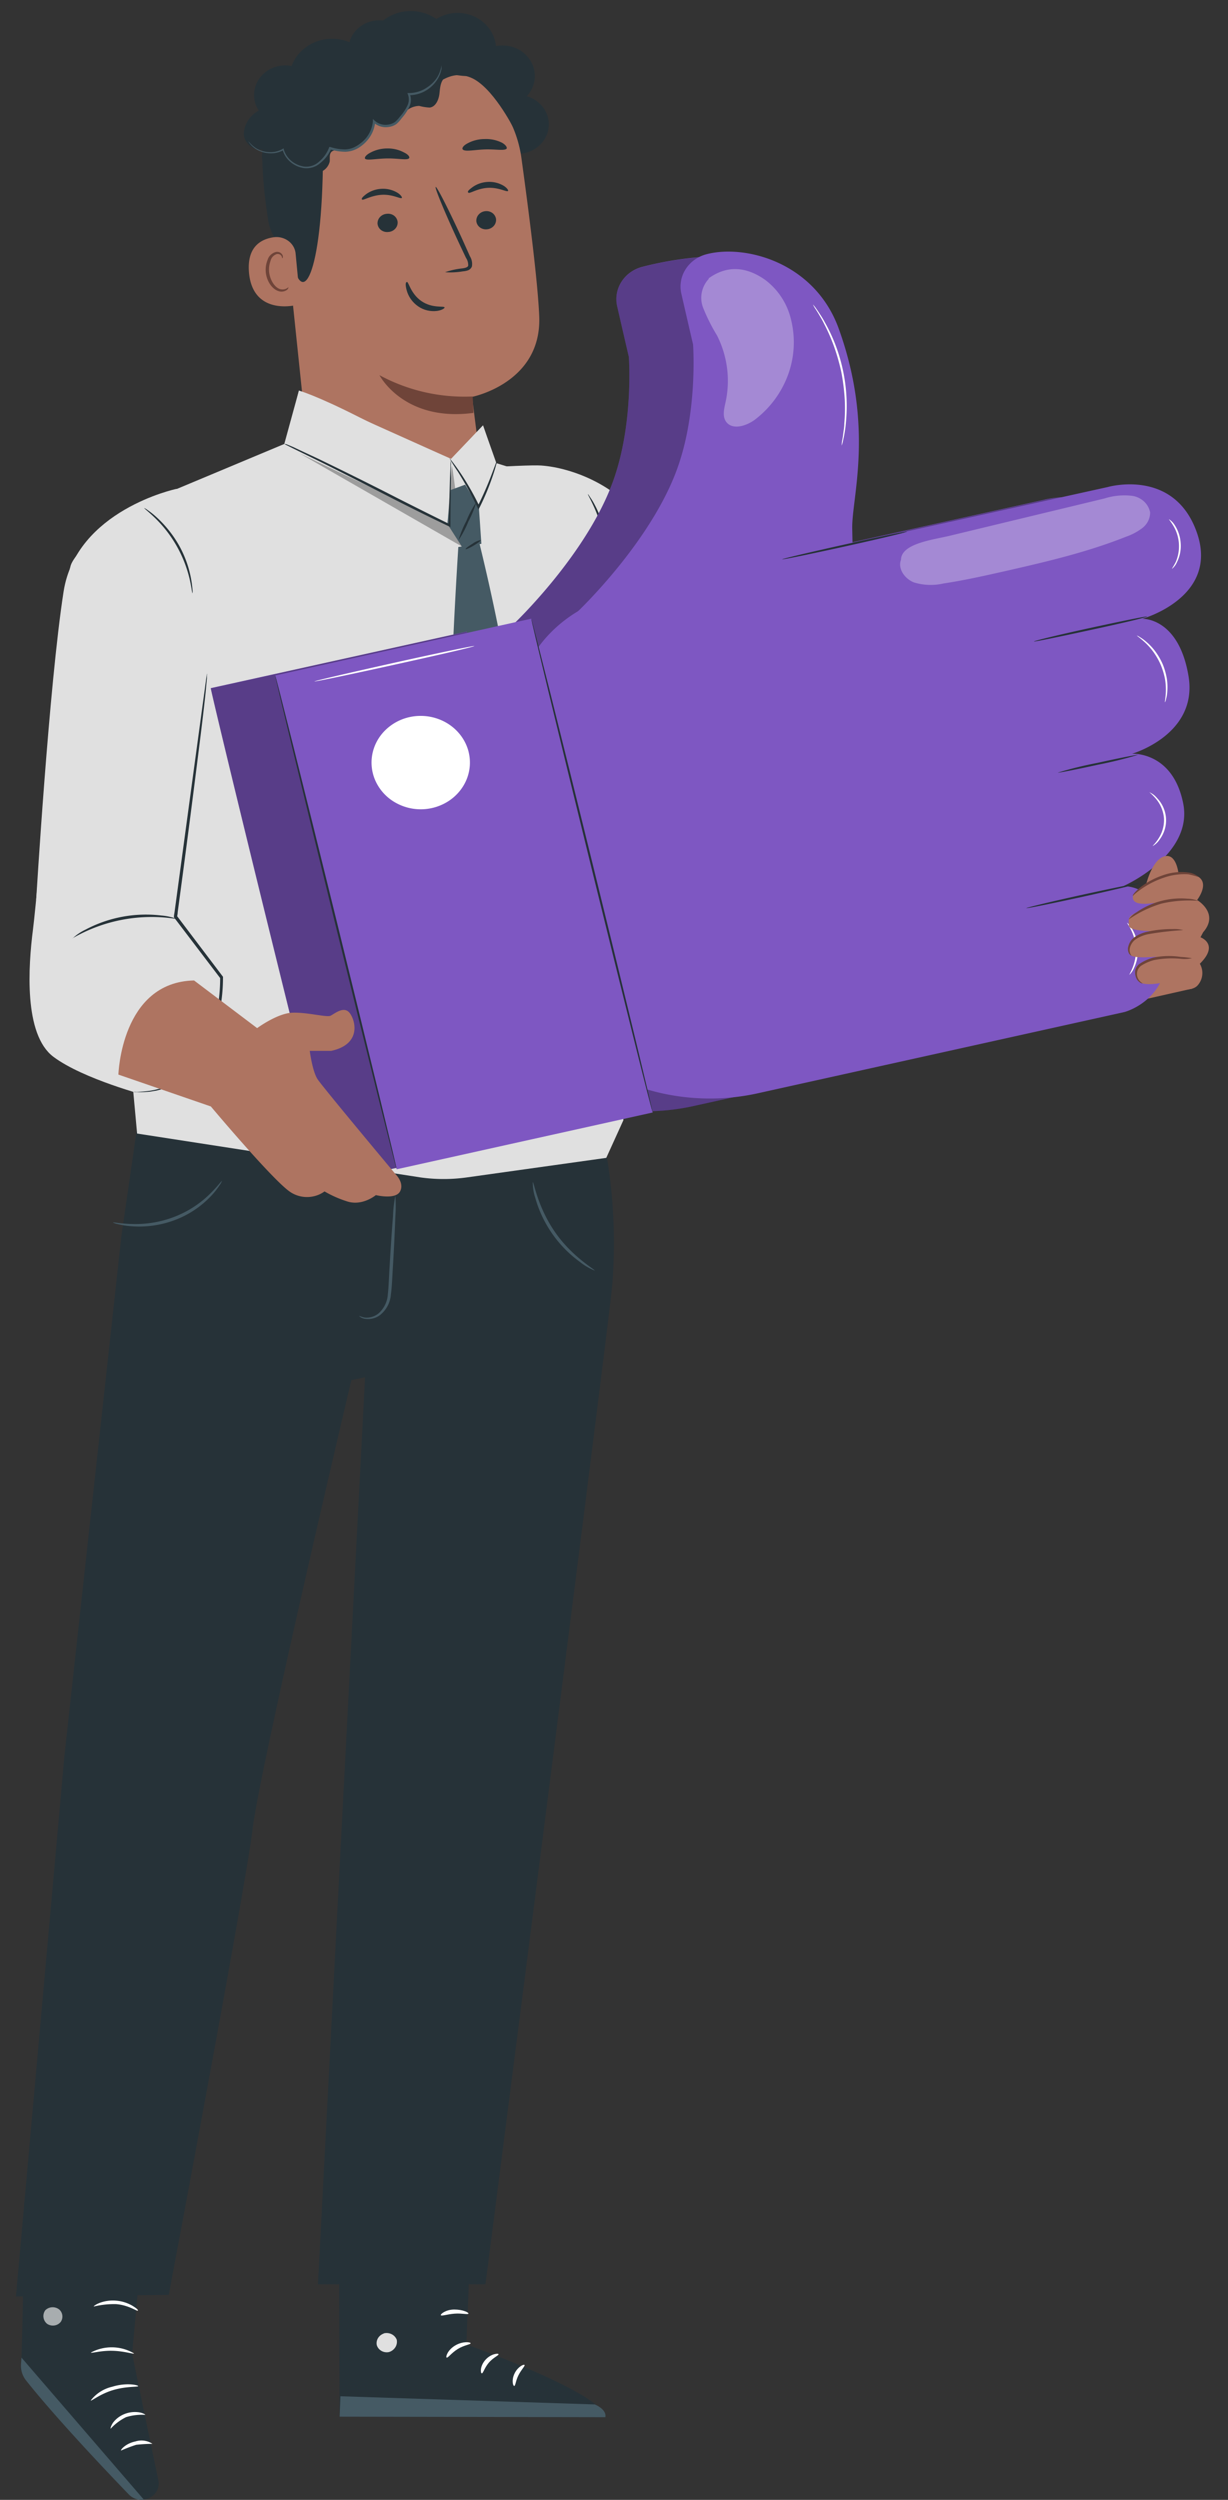 <svg width="57" height="116" fill="none" xmlns="http://www.w3.org/2000/svg"><rect width="100%" height="100%" fill="#333333" stroke="none"/><path d="m21.889 102.769-.242 6.022s6.369 2.258 6.442 3.373l-12.327-.024-.028-9.401 6.155.03Z" fill="#263238"/><path d="M17.835 108.276a.502.502 0 0 0-.28.205.458.458 0 0 0-.068.329c.03.113.106.211.21.273a.5.5 0 0 0 .352.06.527.527 0 0 0 .3-.221.48.48 0 0 0 .066-.355.487.487 0 0 0-.254-.262.524.524 0 0 0-.373-.023" fill="#E0E0E0"/><path d="m15.765 112.14.037-.947 11.81.379s.561.227.486.592l-12.333-.024Z" fill="#455A64"/><path d="M21.844 108.735c0 .056-.304.083-.599.267s-.455.421-.512.397c-.056-.024.037-.352.4-.565.362-.213.725-.152.711-.099ZM23.14 109.242c.014.056-.245.152-.45.392-.205.24-.264.499-.326.496-.062-.002-.096-.325.163-.621.258-.296.613-.32.613-.267ZM23.867 110.715c-.053 0-.137-.266.02-.586.157-.32.436-.435.461-.387.026.048-.149.213-.281.472-.132.259-.138.496-.2.501ZM21.742 107.36c-.025.053-.303-.027-.644 0-.34.026-.604.122-.635.074-.031-.048.225-.266.624-.266.4 0 .683.141.655.192Z" fill="#fff"/><path d="m6.799 101.946-.667 7.282 1.218 5.87a.713.713 0 0 1-.134.583.807.807 0 0 1-.54.303.797.797 0 0 1-.678-.234C4.9 114.613.88 110.413.962 109.879c.092-.614.168-7.709.168-7.709l5.669-.224Z" fill="#263238"/><path d="m6.677 115.99-5.68-6.591-.023.31c-.017.266.065.53.231.744.453.571 1.732 2.135 4.78 5.303a.82.82 0 0 0 .7.234h-.008Z" fill="#455A64"/><path d="M2.727 107.148a.436.436 0 0 1 .09.597.466.466 0 0 1-.293.163.486.486 0 0 1-.331-.072.46.46 0 0 1-.09-.635.49.49 0 0 1 .658-.024" fill="#fff" opacity=".6"/><path d="M5.138 112.697c.2-.219.441-.4.711-.534.288-.09.592-.126.895-.106 0-.019-.088-.08-.265-.115a1.307 1.307 0 0 0-.695.073c-.22.086-.409.23-.545.415-.101.16-.118.267-.101.267ZM5.62 113.712c.229-.101.463-.19.701-.267a7.35 7.35 0 0 1 .756-.045.92.92 0 0 0-.793-.11c-.46.094-.703.4-.663.422ZM4.21 111.391c.031.038.433-.306 1.05-.488.615-.181 1.15-.133 1.155-.181.005-.048-.548-.176-1.206.029a1.748 1.748 0 0 0-.999.64ZM4.218 109.165c.017.046.45-.096 1.004-.082.554.013.981.168 1.001.122a2.04 2.04 0 0 0-2.005-.04ZM4.352 107.03c.34-.083.692-.121 1.043-.112.582.048.973.344 1.001.304.028-.04-.065-.112-.233-.219a1.781 1.781 0 0 0-.751-.245 1.757 1.757 0 0 0-.784.101c-.192.075-.287.155-.276.171ZM5.414 106.512a.58.58 0 0 0 .031-.267 1.833 1.833 0 0 0-.183-.733.858.858 0 0 0-.357-.43.335.335 0 0 0-.36.045.486.486 0 0 0-.143.323c.003.245.096.481.261.669.165.188.394.316.647.363.252.04.51.008.743-.092.233-.099.43-.262.565-.468a.407.407 0 0 0 .044-.352.3.3 0 0 0-.125-.136.333.333 0 0 0-.187-.04 1.124 1.124 0 0 0-.523.219c-.22.144-.41.325-.562.533a.647.647 0 0 0-.135.243c.22-.261.477-.491.765-.683.134-.095.292-.157.458-.178a.165.165 0 0 1 .172.093.282.282 0 0 1-.042.229 1.144 1.144 0 0 1-.498.397 1.211 1.211 0 0 1-.644.078.977.977 0 0 1-.552-.304.888.888 0 0 1-.232-.563.343.343 0 0 1 .09-.226.176.176 0 0 1 .094-.047.18.18 0 0 1 .105.017c.14.087.247.211.31.358.144.3.232.622.258.952Z" fill="#fff"/><path d="M27.825 51.983a24.54 24.54 0 0 1 .596 7.613c-.124 1.622-5.888 46.403-5.888 46.403H14.76l2.185-42.089-.636.131s-4.243 17.95-4.588 20.856c-.31 2.613-3.889 21.593-3.889 21.593l-7.091.069 2.25-25.083 2.64-24.087 1.014-7.023 21.178 1.617Z" fill="#263238"/><path d="M16.664 61.056s.014.021.05.05c.056.04.12.068.189.084a.929.929 0 0 0 .736-.166c.147-.119.267-.264.354-.428.086-.163.137-.342.15-.524.056-.4.064-.83.095-1.287a97.32 97.32 0 0 0 .113-2.335 6.551 6.551 0 0 0 0-.968c-.063.318-.1.64-.11.963-.048.598-.104 1.42-.157 2.332-.031.454-.037.894-.082 1.276-.017.339-.17.658-.43.891a.874.874 0 0 1-.658.192 1.45 1.45 0 0 1-.25-.08ZM5.242 56.726a.68.68 0 0 0 .216.075c.204.05.412.083.622.098a4.692 4.692 0 0 0 2.048-.29 4.48 4.48 0 0 0 1.691-1.135c.14-.15.265-.31.377-.48a.702.702 0 0 0 .107-.2c-.023 0-.197.25-.562.608-.47.466-1.04.83-1.67 1.07a5.01 5.01 0 0 1-1.986.323c-.528-.016-.843-.093-.843-.07ZM24.73 54.853c-.002.25.038.5.118.739a5.517 5.517 0 0 0 2.08 2.972c.203.163.43.296.676.393.033-.04-1.038-.62-1.848-1.794s-.975-2.326-1.026-2.31Z" fill="#455A64"/><path d="m48.47 42.183 1.783.533 3.239-1.7 1.839 4.86-4.41.995-3.34-.35.89-4.338Z" fill="#AE7461"/><path d="M27.734 22.678s1.822 1.038 3.332 4.566c2.963 6.937 4.828 10.673 4.828 10.673l13.597 4.07-1.088 5.176s-13.794-1.825-15.642-2.481c-2.53-.9-4.403-5.63-4.403-5.63l-.624-16.374Z" fill="#E0E0E0"/><path d="M23.983 7.133c.349.013.69-.096.961-.306s.452-.506.51-.833a1.307 1.307 0 0 0-.199-.944 1.43 1.43 0 0 0-.805-.585 1.358 1.358 0 0 0 .17-1.652 1.47 1.47 0 0 0-.685-.581 1.567 1.567 0 0 0-.914-.091 1.645 1.645 0 0 0-.313-.813 1.767 1.767 0 0 0-.694-.561 1.872 1.872 0 0 0-1.76.114 2.089 2.089 0 0 0-1.25-.367c-.448.013-.879.168-1.224.44a1.493 1.493 0 0 0-.875.162c-.266.142-.477.36-.603.624-.125.263-.159.558-.095.841.063.283.22.54.448.731" fill="#263238"/><path d="M17.544 2.306h.315a6.3 6.3 0 0 1 4.207 1.334c1.175.93 1.938 2.248 2.136 3.688.383 2.78.768 5.855.827 7.352.124 3.1-3.118 3.736-3.118 3.736l.472 3.709-7.937.141-1.406-13.47c-.464-3.215 1.116-6.14 4.504-6.49Z" fill="#AE7461"/><path d="M21.94 18.397a8.285 8.285 0 0 1-4.327-.988s1.125 2.183 4.366 1.75l-.039-.762Z" fill="#6F4439"/><path d="M23.026 10.174a.426.426 0 0 1-.112.316.473.473 0 0 1-.312.15.465.465 0 0 1-.329-.09.419.419 0 0 1-.163-.285.431.431 0 0 1 .114-.316.479.479 0 0 1 .313-.151.467.467 0 0 1 .327.092.426.426 0 0 1 .162.284ZM23.58 8.862c-.056.062-.421-.17-.924-.146-.504.024-.844.28-.914.226-.07-.053.025-.133.18-.25.21-.153.464-.24.728-.251.261-.013.52.052.74.187.16.106.216.208.19.234ZM18.457 10.292a.42.42 0 0 1-.112.322.462.462 0 0 1-.32.15.465.465 0 0 1-.335-.087.429.429 0 0 1-.166-.289.429.429 0 0 1 .112-.315.476.476 0 0 1 .312-.151.468.468 0 0 1 .338.082.43.43 0 0 1 .171.288ZM18.65 9.186c-.056.058-.421-.174-.922-.147-.5.027-.858.267-.917.224-.059-.043.026-.13.18-.25.21-.154.464-.241.729-.252.261-.013.52.054.74.19.16.104.216.213.19.235ZM20.659 12.631c.261-.09.533-.15.81-.178.126-.02.247-.048.264-.131a.614.614 0 0 0-.104-.358 88.682 88.682 0 0 1-.427-.907c-.597-1.294-1.035-2.362-.979-2.383.056-.021.582 1.009 1.178 2.303.144.317.281.622.41.913a.675.675 0 0 1 .094.474.301.301 0 0 1-.079.116.321.321 0 0 1-.124.071.903.903 0 0 1-.216.04 3.42 3.42 0 0 1-.827.04ZM18.996 7.33c-.062.126-.498.014-1.03.022-.53.008-.97.115-1.026 0-.022-.059.065-.173.25-.267.24-.13.512-.197.788-.197.272-.004.54.06.776.187.183.085.267.197.242.256ZM23.517 6.897c-.1.112-.52.019-1.02.037-.5.019-.914.118-1.018 0-.045-.053.014-.165.194-.266.247-.14.53-.215.818-.216.287-.013.571.049.824.178.169.102.23.21.202.267Z" fill="#263238"/><path d="M23.815 5.904s-.964-1.9-1.968-2.306c-1.223-.49-1.67.777-2.812.534-1.141-.243-2.322-.72-3.441.168-1.223.974-.593 1.585-.602 2.965-.025 5.59-1.015 7.218-1.46 4.605-.047-.285-.902-.475-1.09-1.683-.242-1.57-.408-3.47-.096-4.617.264-.958.796-1.635 1.774-2.401 1.544-1.209 3.746-1.334 5.25-1.265 1.504.07 4.454 1.564 4.445 4Z" fill="#263238"/><path d="M13.722 11.772a.811.811 0 0 0-.1-.325.855.855 0 0 0-.228-.26.933.933 0 0 0-.673-.18c-.607.082-1.265.442-1.164 1.635.182 2.116 2.381 1.505 2.381 1.447 0-.06-.132-1.433-.216-2.317Z" fill="#AE7461"/><path d="M13.391 13.327s-.036.03-.098.064a.417.417 0 0 1-.281.027c-.245-.064-.473-.403-.518-.782-.02-.18.002-.362.065-.534a.42.42 0 0 1 .094-.184.451.451 0 0 1 .173-.122.212.212 0 0 1 .135.001.2.2 0 0 1 .104.081c.034.06.023.102.037.104.014.003.044-.04.02-.125a.27.27 0 0 0-.102-.125.29.29 0 0 0-.22-.038.553.553 0 0 0-.237.134.512.512 0 0 0-.14.227c-.078.19-.107.396-.084.6.051.424.316.8.647.87a.43.43 0 0 0 .349-.086c.056-.058.056-.106.056-.112Z" fill="#6F4439"/><path d="M13.551 7.668c.286.197.62.324.97.368a.758.758 0 0 0 .497-.127.69.69 0 0 0 .285-.407c.02-.15-.028-.317.067-.438.096-.12.344-.109.532-.098.652.034 1.375-.683 1.507-1.29a.61.61 0 0 0 .787.115c.2-.13.374-.29.515-.477a.904.904 0 0 1 .322-.288.96.96 0 0 1 .426-.112c.16.043.323.07.489.077.281-.037.419-.37.45-.648.03-.278.048-.603.281-.763.233-.16.526-.086.799-.06.272.027.615-.05.672-.306a.468.468 0 0 0-.121-.379 1.453 1.453 0 0 0-.786-.504 1.52 1.52 0 0 0-.946.066 1.88 1.88 0 0 0-.682-.86 2.052 2.052 0 0 0-2.17-.102 1.91 1.91 0 0 0-.767.792 2.04 2.04 0 0 0-.855-.388 2.097 2.097 0 0 0-.947.03 2.023 2.023 0 0 0-.825.442 1.885 1.885 0 0 0-.517.754 1.518 1.518 0 0 0-.828.068c-.263.099-.49.269-.651.49-.162.22-.252.48-.26.748a1.32 1.32 0 0 0 .218.762 1.336 1.336 0 0 0-.494.448c-.122.186-.192.4-.203.619 0 .438.486.854.928.718a.732.732 0 0 0 .11.84.798.798 0 0 0 .247.182.836.836 0 0 0 .884-.105.769.769 0 0 0 .193-.234" fill="#263238"/><path d="M20.495 3.026v.155a1.335 1.335 0 0 1-.14.413c-.112.21-.273.393-.47.534-.26.189-.577.29-.903.29l.037-.058c.076.19.071.4-.015.587-.091.193-.21.372-.354.534-.07.097-.15.186-.239.267a.786.786 0 0 1-.346.141.858.858 0 0 1-.393-.019.826.826 0 0 1-.338-.192l.082-.026c-.02.22-.087.433-.199.626a1.61 1.61 0 0 1-.448.497 1.27 1.27 0 0 1-.723.267c-.247 0-.493-.038-.728-.115l.056-.03c-.106.259-.28.487-.503.665a.953.953 0 0 1-.356.201.99.99 0 0 1-.412.037 1.259 1.259 0 0 1-.628-.29 1.159 1.159 0 0 1-.361-.57l.05.022c-.228.13-.496.18-.759.141a1.283 1.283 0 0 1-.548-.2 1.073 1.073 0 0 1-.264-.248.427.427 0 0 1-.062-.107c.095.128.213.238.348.326.16.099.342.16.532.179.25.031.503-.02.717-.147l.042-.024v.045c.059.205.178.39.345.532.167.142.373.235.594.269a.886.886 0 0 0 .376-.036.853.853 0 0 0 .322-.188c.208-.175.367-.396.463-.644l.014-.04h.045c.224.075.46.113.698.113a1.16 1.16 0 0 0 .666-.246 1.52 1.52 0 0 0 .428-.471c.106-.184.17-.387.188-.596v-.1l.076.073a.757.757 0 0 0 .644.187.712.712 0 0 0 .309-.123c.083-.072.157-.153.222-.24.142-.155.26-.328.349-.515a.655.655 0 0 0 .02-.534l-.02-.05h.056c.312.003.616-.091.866-.267.197-.128.361-.296.48-.491.094-.167.156-.347.184-.534Z" fill="#455A64"/><path d="M20.635 14.264c-.017-.08-.562.056-1.068-.288s-.602-.909-.678-.893c-.076.016-.073.147-.014.381.08.303.27.569.535.752.255.177.572.252.885.211.233-.037.352-.128.34-.163Z" fill="#263238"/><path d="M33.888 33.857c-.05-.168-2.958-7.677-3.883-9.32-1.11-1.967-3.445-2.837-4.893-2.936-1.448-.099-16.94 1.089-16.94 1.089s-4.629.982-5.22 4.76C2.273 31.8 1.68 41.755 1.68 41.755l7.052-3.431.914-2.183 14.593 3.09 3.562-4.984 6.088-.39Z" fill="#E0E0E0"/><path d="m7.146 23.133 6.05-2.532.678-2.476 7.066 3.17 1.48-1.553.62 1.75 1.547.48 3.619 6.039v12.867l.731 11.1-.796 1.75-6.48.908a7.74 7.74 0 0 1-2.138 0L6.364 52.6l-.337-3.674 1.406-10.11-.287-15.683Z" fill="#E0E0E0"/><path d="M13.878 18.125s.79.216 2.812 1.243c1.988 1.006 4.246 1.927 4.246 1.927l-.172 3.025-7.518-3.58M22.42 19.739l-1.48 1.553.791 3.244 1.319-2.932" fill="#E0E0E0"/><path d="M20.97 21.626c.065.048.475 3.736.475 3.736l-7.535-4.323 6.86 3.269.2-2.682Z" fill="#000" opacity=".3"/><path d="M20.92 35.426c-.115-2.828.354-10.044.354-10.044l.985-.152a100.61 100.61 0 0 1 2.53 15.613c.281 3.469.281 7.511.281 7.511l-1.968 4.02-2.182-4.004s.138-9.504 0-12.944Z" fill="#455A64"/><path d="M6.695 23.573c-.014.013.203.173.51.472a5.811 5.811 0 0 1 1.596 2.82c.093.406.116.665.133.663a.535.535 0 0 0 0-.182 5.046 5.046 0 0 0-.627-2.044 5.319 5.319 0 0 0-1.046-1.307 3.667 3.667 0 0 0-.4-.32.872.872 0 0 0-.166-.102Z" fill="#263238"/><path d="m20.918 22.738.672-.248.638 1.038.116 1.706-.9.138-.675-1.054.15-1.58Z" fill="#455A64"/><path d="M28.194 27.814c-.029 0-.054 3.693-.054 8.245s.025 8.248.054 8.248c.028 0 .053-3.69.053-8.248s-.025-8.245-.053-8.245ZM20.867 21.263c.116.212.244.418.382.617.308.493.59 1 .844 1.52l.073.148.047.096.048-.096c.246-.49.455-.996.627-1.513.065-.195.113-.355.14-.467a.46.46 0 0 0 .035-.177c-.014 0-.093.238-.242.622-.192.508-.41 1.005-.655 1.492h.095l-.073-.147a12.522 12.522 0 0 0-.886-1.515c-.129-.185-.238-.331-.317-.433-.079-.101-.113-.152-.118-.147Z" fill="#263238"/><path d="M13.199 20.599a.549.549 0 0 0 .104.058l.303.152 1.125.553c.948.467 2.25 1.134 3.684 1.868.874.443 1.704.854 2.426 1.195l.068.032v-.083c0-.888.016-1.635.022-2.177v-.614a1.453 1.453 0 0 0 0-.218c-.013.072-.02.145-.02.218 0 .152-.014.358-.025.611l-.059 2.178.067-.038c-.716-.35-1.543-.763-2.42-1.206a175.929 175.929 0 0 0-3.698-1.838c-.478-.224-.869-.403-1.139-.534l-.315-.133a.451.451 0 0 0-.123-.024ZM27.29 22.932c-.017 0 .101.198.256.534.196.422.34.863.43 1.316.087.454.117.916.09 1.377-.02.354-.059.57-.042.573a.511.511 0 0 0 .048-.15c.03-.138.053-.277.067-.418a4.737 4.737 0 0 0-.528-2.727 2.92 2.92 0 0 0-.222-.369c-.06-.096-.093-.14-.099-.136ZM21.614 25.482c0 .024.186-.053.38-.17.194-.118.343-.23.326-.254a.952.952 0 0 0-.383.17c-.194.118-.34.23-.323.254ZM21.285 25.066c.182-.273.334-.563.455-.865.153-.286.276-.585.369-.894-.186.271-.34.56-.459.862a4.504 4.504 0 0 0-.365.897Z" fill="#263238"/><path d="M5.905 23.765s-2.33 1.6-2.623 2.473c-.293.873-1.53 15.18-1.75 16.883-.219 1.703-.438 4.88.948 5.918 1.386 1.039 4.373 1.818 4.373 1.818l2.758-5.404-1.462-2.906 1.462-10.86-3.706-7.922Z" fill="#E0E0E0"/><path d="M6.187 50.663c.05-.005.1-.005.149 0 .144 0 .288-.01.43-.027a3.24 3.24 0 0 0 1.49-.512 3.875 3.875 0 0 0 1.423-1.847 8.01 8.01 0 0 0 .54-2.91l.014.037-2.142-2.816-.017-.021v-.027c0-.072.02-.152.03-.23.411-3.044.785-5.803 1.058-7.812.135-.99.244-1.796.323-2.367.037-.267.065-.486.087-.646.023-.16.031-.224.034-.224.005.02.005.04 0 .059v.168c-.017.16-.036.376-.062.648-.059.56-.154 1.372-.28 2.372a766.822 766.822 0 0 1-1.016 7.822c0 .077-.02.154-.03.226v-.048l2.133 2.818v.037a8.083 8.083 0 0 1-.562 2.954 3.948 3.948 0 0 1-1.485 1.868 2.882 2.882 0 0 1-.843.371l-.191.05-.18.03c-.104.02-.21.032-.315.035a2.675 2.675 0 0 1-.433 0 .808.808 0 0 1-.155-.008Z" fill="#263238"/><path d="M3.37 43.543c.18-.168.387-.307.613-.413a5.982 5.982 0 0 1 3.506-.648c.252.019.498.074.731.165a7.319 7.319 0 0 0-4.861.896h.011Z" fill="#263238"/><path d="M21.668 29.305s.134.475.345 1.313a6.157 6.157 0 0 1 1.8-1.633s3.599-3.394 4.749-6.962c.843-2.59.627-5.462.627-5.462-.034-.136-.315-1.353-.543-2.348a1.489 1.489 0 0 1 .205-1.144c.22-.343.573-.59.982-.692 1.78-.456 6.619-1.345 7.743 1.734 1.657 4.603-1.023 9.575-.992 10.997v.664c1.42-.312 2.53-.533 2.53-.512l9.319-2.063s3.078-.886 4.136 2.111c1.057 2.997-2.53 4.003-2.53 4.003s1.686-.072 2.142 2.652c.455 2.724-2.624 3.608-2.624 3.608s1.887-.115 2.376 2.3c.475 2.35-2.603 3.768-2.77 3.842a6.82 6.82 0 0 1 .743-.133 4.377 4.377 0 0 1-.562.155c1.437.173 1.645 1.796 1.645 1.796.925 3.327-1.775 4.026-1.775 4.026l-17.022 3.768a10.296 10.296 0 0 1-5.129-.176c.163.688.25 1.067.245 1.067L15.423 54.85c-.026 0-1.308-5.12-2.866-11.445C11 37.081 9.76 31.931 9.785 31.931l11.883-2.626Z" fill="#7E57C2"/><path d="M21.668 29.31s.134.476.345 1.313a6.157 6.157 0 0 1 1.8-1.633s3.599-3.394 4.749-6.961c.843-2.591.627-5.463.627-5.463-.034-.136-.315-1.353-.543-2.348a1.489 1.489 0 0 1 .205-1.144c.22-.342.573-.59.982-.692 1.78-.456 6.619-1.345 7.743 1.735 1.657 4.603-1.023 9.574-.992 10.996v.665c1.42-.313 2.53-.534 2.53-.513l9.319-2.062s3.078-.886 4.136 2.11c1.057 2.997-2.53 4.003-2.53 4.003s1.686-.072 2.142 2.652c.455 2.725-2.624 3.608-2.624 3.608s1.887-.115 2.376 2.3c.475 2.35-2.603 3.768-2.77 3.843a6.82 6.82 0 0 1 .743-.134 4.362 4.362 0 0 1-.562.155c1.437.173 1.645 1.796 1.645 1.796.925 3.327-1.775 4.026-1.775 4.026L32.192 51.33a10.297 10.297 0 0 1-5.129-.176c.163.688.25 1.067.245 1.067l-11.885 2.634c-.026 0-1.308-5.12-2.866-11.445C11 37.086 9.76 31.936 9.785 31.936l11.883-2.625Z" fill="#000" opacity=".3"/><path d="m23.965 32.518-.231 1.468 3.801 15.437a10.095 10.095 0 0 0 3.68 1.404c1.315.224 2.665.192 3.966-.097l17.016-3.77s2.7-.7 1.774-4.027c0 0-.222-1.767-1.827-1.815 0 0 3.262-1.43 2.775-3.845-.486-2.415-2.373-2.297-2.373-2.297s3.079-.886 2.62-3.61c-.458-2.725-2.142-2.653-2.142-2.653s3.585-.995 2.53-4.003c-1.054-3.007-4.136-2.11-4.136-2.11l-12.09 2.668-10.606 2.351a6.303 6.303 0 0 0-3.176 1.752 5.783 5.783 0 0 0-1.581 3.147Z" fill="#7E57C2"/><path d="M26.793 28.4s3.599-3.394 4.748-6.962c.844-2.59.628-5.46.628-5.46-.034-.138-.315-1.355-.543-2.35a1.489 1.489 0 0 1 .204-1.144c.221-.342.573-.59.983-.692 1.788-.459 5.013.384 6.123 3.47 1.657 4.6.594 7.836.622 9.258l.028 1.423L26.793 28.4ZM24.66 28.708l-11.883 2.635 5.64 22.913 11.884-2.635-5.641-22.913Z" fill="#7E57C2"/><path d="M30.298 51.63c.025 0-1.215-5.14-2.773-11.474-1.557-6.335-2.84-11.453-2.865-11.447-.025.005 1.215 5.14 2.772 11.474 1.558 6.335 2.835 11.453 2.866 11.447ZM18.414 54.26c.025 0-1.218-5.139-2.776-11.474-1.557-6.334-2.84-11.452-2.865-11.447-.025.006 1.215 5.14 2.773 11.474 1.557 6.335 2.84 11.448 2.868 11.448Z" fill="#263238"/><path d="M21.752 34.893c.103.417.073.854-.086 1.255-.159.4-.44.748-.806.998a2.378 2.378 0 0 1-2.535.08 2.206 2.206 0 0 1-.875-.945 2.066 2.066 0 0 1-.174-1.247c.073-.422.276-.815.585-1.128a2.314 2.314 0 0 1 1.147-.63 2.39 2.39 0 0 1 1.725.27c.514.303.88.787 1.02 1.347Z" fill="#fff"/><path d="M42.097 24.673c0-.024-1.307.243-2.904.597-1.597.355-2.89.659-2.885.683.006.024 1.308-.243 2.905-.595 1.597-.352 2.89-.661 2.884-.685ZM52.81 35.031c0-.024-.843.142-1.86.366-.623.12-1.24.27-1.845.453 0 .024.844-.142 1.861-.366a19.72 19.72 0 0 0 1.845-.453ZM53.244 28.605c0-.024-1.187.218-2.637.533-1.451.315-2.62.6-2.615.627.005.026 1.186-.219 2.637-.534 1.451-.314 2.62-.586 2.615-.626ZM52.892 40.983c0-.024-1.186.216-2.637.533-1.45.318-2.62.6-2.615.624.006.024 1.187-.216 2.638-.533 1.45-.317 2.62-.6 2.614-.624Z" fill="#263238"/><path d="M32.91 12.928a1.31 1.31 0 0 0-.332.63 1.27 1.27 0 0 0 .052.704c.178.45.395.884.65 1.3.487.964.628 2.055.398 3.103-.07.318-.163.683.051.937.304.357.914.16 1.3-.12a4.623 4.623 0 0 0 1.554-2.1 4.39 4.39 0 0 0 .132-2.562 3.226 3.226 0 0 0-1.198-1.833c-.621-.438-1.574-.833-2.629-.067M52.525 23.005a3.064 3.064 0 0 0-1.257.125l-7.181 1.73c-.782.189-2.25.357-2.266 1.114-.158.414.174.884.601 1.052.445.136.921.153 1.375.048.96-.144 1.907-.358 2.854-.571 1.9-.433 3.807-.875 5.624-1.601.273-.094.527-.23.753-.403a.935.935 0 0 0 .265-.323.885.885 0 0 0 .092-.4.94.94 0 0 0-.297-.519 1.027 1.027 0 0 0-.563-.252Z" fill="#fff" opacity=".3"/><path d="M22.015 29.976c0-.024-1.688.326-3.72.779-2.033.453-3.703.84-3.698.864.006.024 1.67-.323 3.72-.776 2.05-.453 3.703-.83 3.698-.867ZM54.077 32.586a.424.424 0 0 0 .044-.134c.035-.123.056-.25.062-.378.014-.19.008-.38-.02-.569a3.135 3.135 0 0 0-.19-.675 3.06 3.06 0 0 0-.355-.614 2.718 2.718 0 0 0-.4-.427 2.063 2.063 0 0 0-.32-.232.432.432 0 0 0-.129-.066c0 .015.166.122.405.346.138.131.262.274.371.427.134.188.247.388.337.598.087.212.152.43.195.654.03.183.042.37.039.555-.009.31-.06.51-.04.515ZM54.405 26.393a.834.834 0 0 0 .225-.304c.137-.274.197-.576.174-.878a1.734 1.734 0 0 0-.281-.851.852.852 0 0 0-.264-.267c-.014 0 .09.112.205.307a1.85 1.85 0 0 1 .115 1.668c-.098.2-.188.314-.174.325ZM53.507 39.258a.94.94 0 0 0 .318-.299c.215-.287.32-.635.298-.987a1.501 1.501 0 0 0-.421-.945.956.956 0 0 0-.355-.267s.135.104.304.302c.22.26.35.577.377.91.018.333-.073.664-.26.947-.14.222-.275.328-.26.339ZM52.427 45.23a.94.94 0 0 0 .214-.32 1.931 1.931 0 0 0-.082-1.79.948.948 0 0 0-.242-.302c-.014 0 .08.123.183.331.133.27.21.562.225.86.013.297-.037.595-.146.875-.084.216-.166.339-.152.347ZM39.07 20.673c.031-.087.055-.176.07-.267.02-.082.042-.187.062-.31.02-.122.045-.266.056-.416a7.959 7.959 0 0 0-.49-3.706 7.593 7.593 0 0 0-.469-.995 4.146 4.146 0 0 0-.216-.366c-.065-.099-.127-.195-.18-.267a1.338 1.338 0 0 0-.17-.216c.04.082.086.16.139.235.047.075.104.165.163.267.059.101.138.23.205.37.169.324.317.656.444.996.153.417.276.843.369 1.275.083.435.137.875.16 1.316.015.356.008.712-.023 1.067 0 .155-.028.294-.042.414-.014.12-.03.227-.045.312a1.245 1.245 0 0 0-.034.291Z" fill="#fff"/><path d="M11.937 47.707s.934-.689 1.628-.715c.695-.027 1.598.226 1.777.141.18-.085.605-.462.875-.144.27.317.604 1.46-.844 1.774h-.995s.12.945.363 1.316c.242.37 3.618 4.405 3.618 4.405s.422.403.211.8c-.21.398-1.124.172-1.124.172s-.633.533-1.356.285a5.146 5.146 0 0 1-1.026-.456c-.234.17-.52.261-.814.261-.294 0-.58-.092-.814-.261-.844-.6-3.655-3.95-3.655-3.95l1.006-3.735 1.15.107Z" fill="#AE7461"/><path d="m9.008 45.496 2.93 2.214-2.152 3.632-4.29-1.478s.123-4.291 3.511-4.368ZM54.703 40.544s-.093-.995-.68-.8c-.588.195-.844 1.376-.844 1.376l1.524-.576Z" fill="#AE7461"/><path d="M52.602 41.528s1.021-1.083 2.438-.995c1.417.088.526 1.23.526 1.23s1.051.614.281 1.495l-.124.234s.895.32-.03 1.228a.858.858 0 0 1-.124 1.027c-.464.438-1.62-.147-1.62-.147s-1.066.235-1.158-.176a.738.738 0 0 1 .01-.418.775.775 0 0 1 .237-.353c.093-.059.65-.267.65-.267s-1.235.147-1.266-.147c-.03-.293-.154-.616.77-.907l.496-.125s-1.282.037-1.29-.267c-.01-.304-.068-.411.393-.614.291-.128.573-.275.843-.44 0 0-1.214.259-1.032-.358Z" fill="#AE7461"/><path d="M52.382 42.672a5.343 5.343 0 0 1 1.527-.742 5.603 5.603 0 0 1 1.71-.128 1.472 1.472 0 0 0-.504-.101 3.613 3.613 0 0 0-2.361.632 1.284 1.284 0 0 0-.372.339ZM52.52 44.344s-.028-.037-.06-.104a.444.444 0 0 1 0-.304.694.694 0 0 1 .282-.368 1.67 1.67 0 0 1 .562-.221 14.608 14.608 0 0 1 1.62-.187 1.594 1.594 0 0 0-.484-.05 5.302 5.302 0 0 0-1.164.12 1.663 1.663 0 0 0-.604.25.74.74 0 0 0-.298.435.433.433 0 0 0 .042.346c.062.072.101.088.104.083ZM53.039 45.634s-.045-.027-.107-.083a.494.494 0 0 1-.158-.373.472.472 0 0 1 .186-.36c.185-.12.39-.21.605-.267.406-.08.823-.1 1.237-.061.175.021.353.012.526-.027a4.126 4.126 0 0 0-.52-.059 3.621 3.621 0 0 0-1.28.032 2.127 2.127 0 0 0-.644.296.531.531 0 0 0-.183.267.631.631 0 0 0 .072.448.504.504 0 0 0 .14.141c.07.051.126.051.126.046ZM52.589 41.575s.025-.037.09-.093a4.096 4.096 0 0 1 1.327-.75c.37-.133.768-.188 1.164-.16.16.035.32.078.475.129a.862.862 0 0 0-.458-.211 2.535 2.535 0 0 0-1.218.128c-.928.315-1.456.917-1.38.957Z" fill="#6F4439"/></svg>